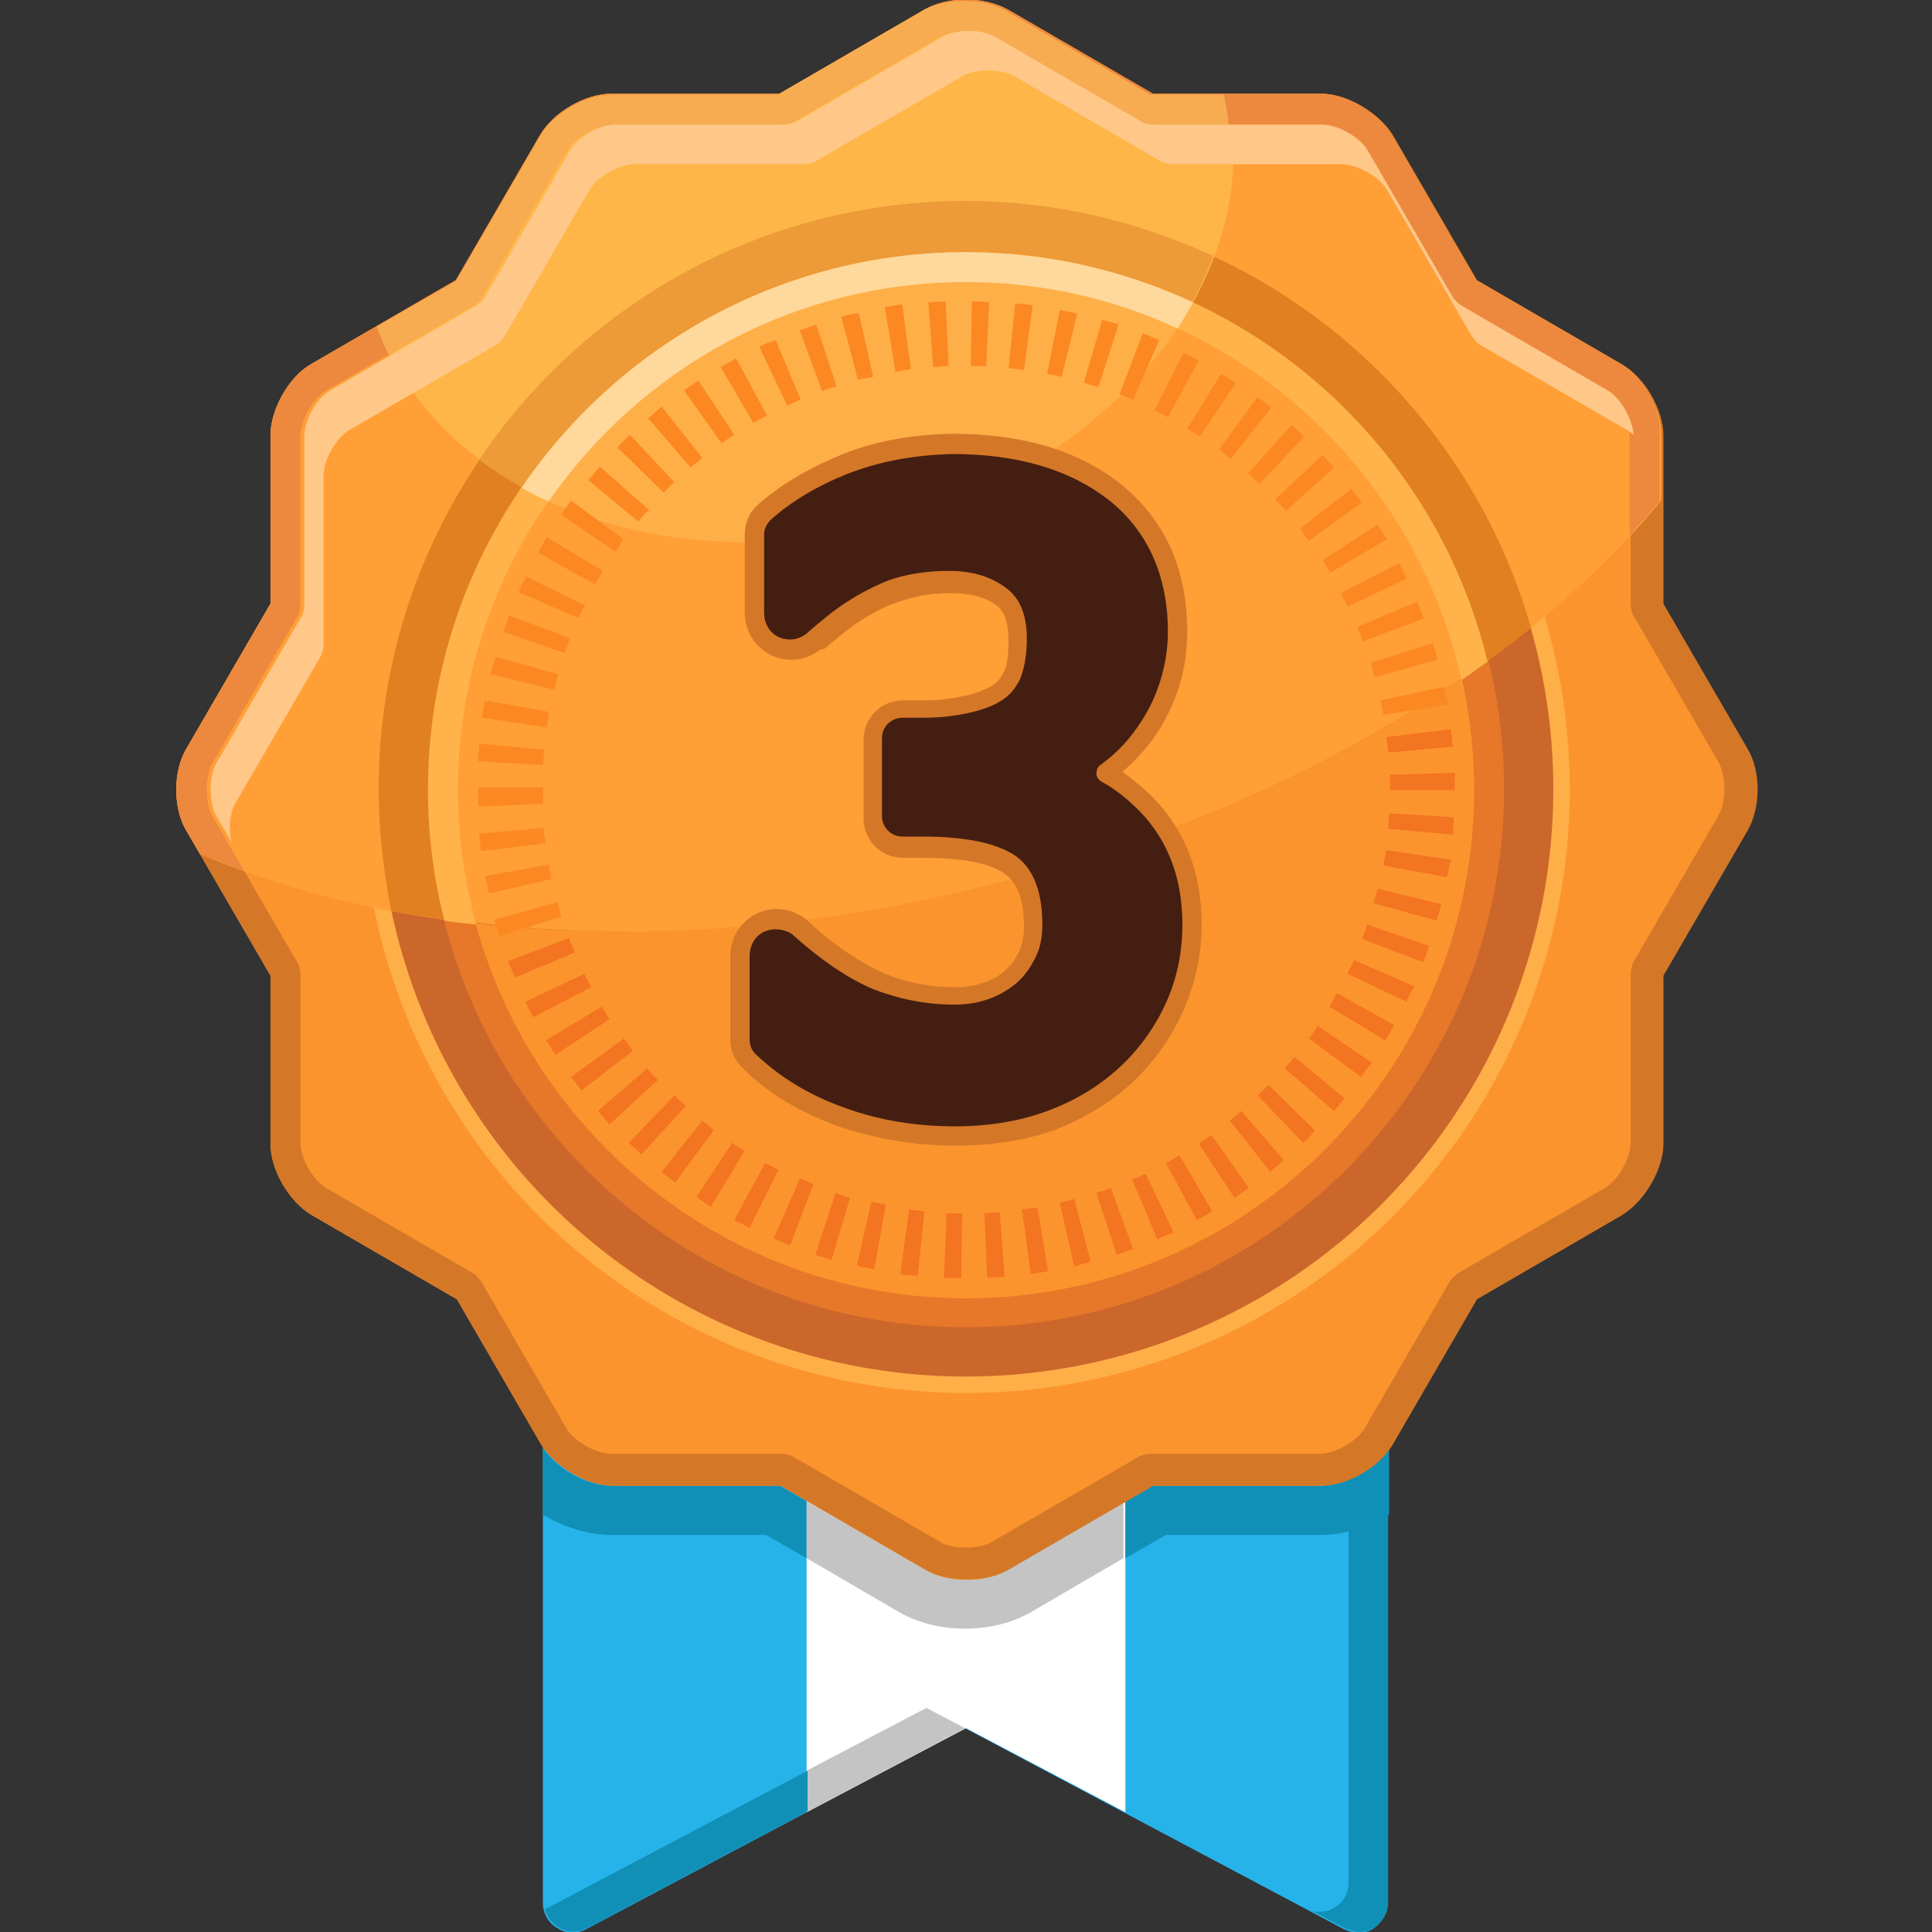 <?xml version="1.0" encoding="utf-8"?>
<!-- Generator: Adobe Illustrator 23.0.2, SVG Export Plug-In . SVG Version: 6.00 Build 0)  -->
<svg version="1.1" id="Layer_2" xmlns="http://www.w3.org/2000/svg" xmlns:xlink="http://www.w3.org/1999/xlink" x="0px" y="0px"
	 viewBox="0 0 200 200" style="enable-background:new 0 0 200 200;" xml:space="preserve">
<rect x="0" y="0" width="200" height="200" fill="#333333" stroke="none"/>
<g>
	<path style="fill:#26B3EA;" d="M140.7,117.3H59.3c-1.7,0-3.1,1.4-3.1,3.1V197c0,1.1,0.6,2.1,1.5,2.6c0.9,0.6,2.1,0.6,3,0.1
		l39.2-20.8l39.2,20.8c0.5,0.2,1,0.4,1.4,0.4c0.6,0,1.1-0.1,1.6-0.4c0.9-0.6,1.5-1.6,1.5-2.6v-76.6
		C143.8,118.6,142.4,117.3,140.7,117.3z"/>
	<polygon style="fill:#FFFFFF;" points="83.5,187.6 100,178.9 116.5,187.6 116.5,117.3 83.5,117.3 	"/>
	<g>
		<path style="fill:#1190B7;" d="M136.7,153.8h-17.4l-2.8,1.6v5.9l4.2-2.4h16c2.4,0,4.9-0.8,7.1-2.1v-6.9
			C142.3,152,139.2,153.8,136.7,153.8z"/>
		<path style="fill:#1190B7;" d="M83.5,155.4l-2.8-1.6H63.3c-2.6,0-5.6-1.7-7.1-3.9v6.9c2.2,1.3,4.7,2.1,7.1,2.1h16l4.2,2.4V155.4z"
			/>
		<path style="fill:#1190B7;" d="M139.6,194.9c0,1.1-0.6,2.1-1.5,2.6c-0.5,0.3-1,0.4-1.6,0.4c-0.2,0-0.5,0-0.7-0.1l3.4,1.8
			c0.5,0.2,1,0.4,1.4,0.4c0.6,0,1.1-0.1,1.6-0.4c0.9-0.6,1.5-1.6,1.5-2.6v-76.6c0-0.8-0.3-1.5-0.8-2.1h-3.3L139.6,194.9L139.6,194.9
			z"/>
		<polygon style="fill:#C4C4C4;" points="95.9,176.8 83.5,183.3 83.5,187.6 99.9,178.9 		"/>
		<path style="fill:#1190B7;" d="M60.8,199.6c-1,0.5-2.1,0.5-3-0.1c-0.7-0.4-1.2-1.1-1.4-1.9c0.1,0,0.2-0.1,0.3-0.1l26.9-14.2v4.2"
			/>
		<path style="fill:#C4C4C4;" d="M116.5,155.4l-12.2,7c-1.2,0.7-2.7,1-4.3,1c-1.5,0-3.1-0.3-4.3-1l-12.2-7v5.9l9.6,5.6
			c1.9,1.1,4.3,1.7,6.8,1.7s4.9-0.6,6.8-1.7l9.6-5.6v-5.9H116.5z"/>
	</g>
</g>
<g>
	<path style="fill:#FC942D;" d="M180.7,77.5l-8.7-15V45.1c0-2.7-1.9-6-4.3-7.4l-15-8.7L144,14c-1.4-2.3-4.7-4.3-7.4-4.3h-17.4
		l-15-8.7c-2.4-1.4-6.2-1.4-8.5,0l-15,8.7H63.3c-2.7,0-6,1.9-7.4,4.3l-8.7,15l-15,8.7C29.9,39,28,42.4,28,45.1v17.4l-8.7,15
		c-1.4,2.3-1.4,6.2,0,8.5l8.7,15v17.4c0,2.7,1.9,6,4.3,7.4l15,8.7l8.7,15c1.4,2.3,4.7,4.3,7.4,4.3h17.4l15,8.7
		c2.3,1.4,6.2,1.4,8.5,0l15-8.7h17.4c2.7,0,6-1.9,7.4-4.3l8.7-15l15-8.7c2.3-1.4,4.3-4.7,4.3-7.4V101l8.7-15
		C182.1,83.6,182.1,79.8,180.7,77.5z"/>
	<circle style="fill:#FFAF48;" cx="100" cy="81.7" r="62.5"/>
	<circle style="fill:#CC672B;" cx="100" cy="81.7" r="60.8"/>
	<circle style="fill:#FC942D;" cx="100" cy="81.7" r="54.1"/>
	<path style="fill:#E77829;" d="M100,137.4c-30.7,0-55.7-25-55.7-55.7S69.3,26,100,26s55.7,25,55.7,55.7S130.7,137.4,100,137.4z
		 M100,29.2c-29,0-52.6,23.6-52.6,52.6S71,134.4,100,134.4s52.6-23.6,52.6-52.6C152.6,52.7,129,29.2,100,29.2z"/>
	<path style="fill:#D47828;" d="M100,3.1c1.1,0,2.1,0.2,2.7,0.6l15,8.7c0.5,0.3,1,0.4,1.5,0.4h17.4c1.6,0,3.9,1.3,4.7,2.7l8.7,15
		c0.3,0.5,0.7,0.9,1.1,1.1l15,8.7c1.4,0.8,2.7,3.1,2.7,4.7v17.4c0,0.5,0.1,1.1,0.4,1.5l8.7,15c0.8,1.4,0.8,4.1,0,5.5l-8.7,15
		c-0.3,0.5-0.4,1-0.4,1.5v17.4c0,1.6-1.3,3.9-2.7,4.7l-15,8.7c-0.5,0.3-0.9,0.7-1.1,1.1l-8.7,15c-0.8,1.4-3.1,2.7-4.7,2.7h-17.4
		c-0.5,0-1.1,0.1-1.5,0.4l-15,8.7c-0.7,0.4-1.7,0.6-2.7,0.6c-1.1,0-2.1-0.2-2.7-0.6l-15-8.7c-0.5-0.3-1-0.4-1.5-0.4H63.3
		c-1.6,0-3.9-1.3-4.7-2.7l-8.7-15c-0.3-0.5-0.7-0.9-1.1-1.1l-15-8.7c-1.4-0.8-2.7-3.1-2.7-4.7V101c0-0.5-0.1-1.1-0.4-1.5l-8.7-15
		c-0.8-1.4-0.8-4.1,0-5.5l8.7-15c0.3-0.5,0.4-1,0.4-1.5V45.1c0-1.6,1.3-3.9,2.7-4.7l15-8.7c0.5-0.3,0.9-0.7,1.1-1.1l8.7-15
		c0.8-1.4,3.1-2.7,4.7-2.7h17.4c0.5,0,1.1-0.1,1.5-0.4l15-8.7C97.9,3.3,98.9,3.1,100,3.1 M100,0c-1.5,0-3.1,0.3-4.3,1l-15,8.7H63.3
		c-2.7,0-6,1.9-7.4,4.3l-8.7,15l-15,8.7C29.9,39,28,42.4,28,45.1v17.4l-8.7,15c-1.4,2.3-1.4,6.2,0,8.5l8.7,15v17.4
		c0,2.7,1.9,6,4.3,7.4l15,8.7l8.7,15c1.4,2.3,4.7,4.3,7.4,4.3h17.4l15,8.7c1.2,0.7,2.7,1,4.3,1c1.6,0,3.1-0.3,4.3-1l15-8.7h17.4
		c2.7,0,6-1.9,7.4-4.3l8.7-15l15-8.7c2.3-1.4,4.3-4.7,4.3-7.4V101l8.7-15c1.4-2.4,1.4-6.2,0-8.5l-8.7-15V45.1c0-2.7-1.9-6-4.3-7.4
		l-15-8.7l-8.7-15c-1.4-2.3-4.7-4.3-7.4-4.3h-17.4l-15-8.7C103.1,0.3,101.5,0,100,0L100,0z"/>
	<path style="fill:#FF9F36;" d="M167.8,37.7l-15-8.7l-8.7-15c-1.4-2.3-4.7-4.3-7.4-4.3h-17.4l-15-8.7c-2.4-1.4-6.2-1.4-8.5,0
		l-15,8.7H63.3c-2.7,0-6,1.9-7.4,4.3l-8.7,15l-15,8.7C29.9,39,28,42.4,28,45.1v17.4l-8.7,15c-1.4,2.3-1.4,6.2,0,8.5l1.4,2.4
		c21,9,50.4,10.9,81,3.4c30.6-7.4,55.8-22.5,70.3-40V45C172,42.4,170.1,39,167.8,37.7z"/>
	<path style="fill:#E18021;" d="M101.7,91.8c22.6-5.5,42.2-15.1,56.8-26.8c-7.3-25.5-30.7-44.1-58.5-44.1
		c-33.6,0-60.8,27.2-60.8,60.8c0,4.3,0.5,8.5,1.3,12.6C58.5,97.7,79.8,97.1,101.7,91.8z"/>
	<path style="fill:#FF9F36;" d="M101.7,91.8c19.7-4.8,37.1-12.7,51-22.5c-5.6-23.9-27-41.8-52.7-41.8c-29.9,0-54.1,24.2-54.1,54.1
		c0,4.7,0.6,9.3,1.8,13.7C64,97.5,82.6,96.5,101.7,91.8z"/>
	<path style="fill:#FFB648;" d="M117.8,12.4l-15-8.7c-0.7-0.4-1.7-0.6-2.7-0.6c-1.1,0-2.1,0.2-2.7,0.6l-15,8.7
		c-0.5,0.3-1,0.4-1.5,0.4H63.3c-1.6,0-3.9,1.3-4.7,2.7l-8.7,15c-0.3,0.5-0.7,0.9-1.1,1.1l-8.5,4.9c7.5,15.3,28.6,23.2,50.6,17.9
		c23.1-5.6,38.7-23.8,36.6-41.7h-8.1C118.8,12.8,118.2,12.6,117.8,12.4z"/>
	<path style="fill:#ED893E;" d="M167.8,37.7l-15-8.7l-8.7-15c-1.4-2.3-4.7-4.3-7.4-4.3h-17.4l-15-8.7c-1.2-0.7-2.7-1-4.3-1
		c-1.5,0-3.1,0.3-4.3,1l-15,8.7H63.3c-2.7,0-6,1.9-7.4,4.3l-8.7,15l-15,8.7C29.9,39,28,42.4,28,45.1v17.4l-8.7,15
		c-1.4,2.3-1.4,6.2,0,8.5l1.4,2.4c1.5,0.6,3,1.2,4.6,1.8L22,84.5c-0.8-1.4-0.8-4.1,0-5.5l8.7-15c0.3-0.5,0.4-1,0.4-1.5V45.1
		c0-1.6,1.3-3.9,2.7-4.7l15-8.7c0.5-0.3,0.9-0.7,1.1-1.1l8.7-15c0.8-1.4,3.1-2.7,4.7-2.7h17.4c0.5,0,1.1-0.1,1.5-0.4l15-8.7
		c0.7-0.4,1.7-0.6,2.7-0.6c1.1,0,2.1,0.2,2.7,0.6l15,8.7c0.5,0.3,1,0.4,1.5,0.4h17.4c1.6,0,3.9,1.3,4.7,2.7l8.7,15
		c0.3,0.5,0.7,0.9,1.1,1.1l15,8.7c1.4,0.8,2.7,3.1,2.7,4.7v10.3c1.1-1.2,2.1-2.3,3.1-3.5v-6.8C172,42.4,170.1,39,167.8,37.7z"/>
	<path style="fill:#F7AC52;" d="M48.8,31.7c0.5-0.3,0.9-0.7,1.1-1.1l8.7-15c0.8-1.4,3.1-2.7,4.7-2.7h17.4c0.5,0,1.1-0.1,1.5-0.4
		l15-8.7c0.7-0.4,1.7-0.6,2.7-0.6c1.1,0,2.1,0.2,2.7,0.6l15,8.7c0.5,0.3,1,0.4,1.5,0.4h8.1c-0.1-1-0.3-2.1-0.5-3.1h-7.6l-15-8.7
		c-1.2-0.7-2.7-1-4.3-1c-1.5,0-3.1,0.3-4.3,1l-15,8.7H63.3c-2.7,0-6,1.9-7.4,4.3l-8.7,15L39,33.8c0.3,1,0.8,1.9,1.2,2.9L48.8,31.7z"
		/>
	<path style="fill:#ED9A38;" d="M125.6,26.5c-7.8-3.6-16.5-5.7-25.6-5.7c-21,0-39.5,10.6-50.4,26.8c10.2,7.6,25.5,10.6,41.2,6.8
		C107.9,50.3,120.9,39.3,125.6,26.5z"/>
	<path style="fill:#FFAF48;" d="M122.7,32.6c-6.9-3.2-14.6-5-22.7-5c-18.6,0-34.9,9.4-44.7,23.6c9.8,4.9,22.5,6.4,35.5,3.3
		C105.1,51,116.6,42.7,122.7,32.6z"/>
	<path style="fill:#FFB34A;" d="M100,26.1c-30.7,0-55.7,25-55.7,55.7c0,4.6,0.6,9.2,1.7,13.5c1.1,0.2,2.2,0.3,3.3,0.4
		c-1.2-4.4-1.9-9.1-1.9-13.9c0-29,23.6-52.6,52.6-52.6c25.1,0,46.1,17.7,51.3,41.2c0.9-0.6,1.8-1.3,2.7-1.9
		C148.1,44.1,126.1,26.1,100,26.1z"/>
	<path style="fill:#FFD89B;" d="M54,50.5c0.9,0.5,1.8,1,2.8,1.4c9.5-13.7,25.3-22.7,43.2-22.7c7.8,0,15.2,1.7,21.9,4.8
		c0.6-0.9,1.1-1.8,1.6-2.7c-7.1-3.3-15.1-5.2-23.5-5.2C80.9,26.1,64,35.8,54,50.5z"/>
	<g>
		<g>
			<path style="fill:#F37421;" d="M99.5,132.3c-0.6,0-1.2,0-1.8,0l0.3-6.7c0.5,0,1.1,0,1.6,0L99.5,132.3z"/>
			<path style="fill:#F37421;" d="M102.2,132.3l-0.3-6.7c0.5,0,1-0.1,1.6-0.1l0.5,6.7C103.4,132.2,102.8,132.2,102.2,132.3z"/>
			<path style="fill:#F37421;" d="M95,132.1c-0.6-0.1-1.2-0.1-1.8-0.2l0.9-6.7c0.5,0.1,1,0.1,1.6,0.2L95,132.1z"/>
			<path style="fill:#F37421;" d="M106.7,131.9l-0.9-6.7c0.5-0.1,1-0.1,1.6-0.2l1.1,6.6C107.9,131.7,107.3,131.8,106.7,131.9z"/>
			<path style="fill:#F37421;" d="M90.5,131.4c-0.6-0.1-1.2-0.2-1.8-0.4l1.5-6.6c0.5,0.1,1,0.2,1.5,0.3L90.5,131.4z"/>
			<path style="fill:#F37421;" d="M111.2,131.1l-1.5-6.6c0.5-0.1,1-0.2,1.5-0.4l1.7,6.5C112.4,130.8,111.8,130.9,111.2,131.1z"/>
			<path style="fill:#F37421;" d="M86.1,130.4c-0.6-0.2-1.2-0.3-1.7-0.5l2.1-6.4c0.5,0.2,1,0.3,1.5,0.5L86.1,130.4z"/>
			<path style="fill:#F37421;" d="M115.6,129.9l-2.1-6.4c0.5-0.2,1-0.3,1.5-0.5l2.3,6.3C116.7,129.5,116.2,129.7,115.6,129.9z"/>
			<path style="fill:#F37421;" d="M81.8,128.9c-0.6-0.2-1.1-0.4-1.7-0.7l2.7-6.2c0.5,0.2,1,0.4,1.4,0.6L81.8,128.9z"/>
			<path style="fill:#F37421;" d="M119.8,128.3l-2.6-6.2c0.5-0.2,1-0.4,1.4-0.6l2.9,6.1C120.9,127.8,120.4,128,119.8,128.3z"/>
			<path style="fill:#F37421;" d="M77.6,127.1c-0.5-0.3-1.1-0.5-1.6-0.8l3.2-5.9c0.5,0.2,0.9,0.5,1.4,0.7L77.6,127.1z"/>
			<path style="fill:#F37421;" d="M123.9,126.3l-3.2-5.9c0.5-0.2,0.9-0.5,1.4-0.8l3.4,5.8C125,125.7,124.5,126,123.9,126.3z"/>
			<path style="fill:#F37421;" d="M73.6,124.9c-0.5-0.3-1-0.6-1.5-1l3.7-5.6c0.4,0.3,0.9,0.6,1.3,0.8L73.6,124.9z"/>
			<path style="fill:#F37421;" d="M127.8,124l-3.7-5.6c0.4-0.3,0.9-0.6,1.3-0.9l3.9,5.5C128.8,123.3,128.3,123.6,127.8,124z"/>
			<path style="fill:#F37421;" d="M69.9,122.4c-0.5-0.4-1-0.7-1.4-1.1l4.2-5.3c0.4,0.3,0.8,0.6,1.2,1L69.9,122.4z"/>
			<path style="fill:#F37421;" d="M131.5,121.3l-4.2-5.3c0.4-0.3,0.8-0.7,1.2-1l4.4,5.1C132.4,120.5,132,120.9,131.5,121.3z"/>
			<path style="fill:#F37421;" d="M66.4,119.5c-0.4-0.4-0.9-0.8-1.3-1.2l4.7-4.9c0.4,0.4,0.8,0.7,1.2,1.1L66.4,119.5z"/>
			<path style="fill:#F37421;" d="M134.9,118.3l-4.7-4.9c0.4-0.4,0.8-0.7,1.1-1.1l4.8,4.7C135.8,117.5,135.4,117.9,134.9,118.3z"/>
			<path style="fill:#F37421;" d="M63.1,116.4c-0.4-0.4-0.8-0.9-1.2-1.4l5.1-4.4c0.3,0.4,0.7,0.8,1.1,1.2L63.1,116.4z"/>
			<path style="fill:#F37421;" d="M138.1,115l-5.1-4.4c0.3-0.4,0.7-0.8,1-1.2l5.2,4.3C138.9,114.1,138.5,114.6,138.1,115z"/>
			<path style="fill:#F37421;" d="M60.2,112.9c-0.4-0.5-0.7-1-1.1-1.4l5.5-4c0.3,0.4,0.6,0.8,0.9,1.3L60.2,112.9z"/>
			<path style="fill:#F37421;" d="M140.9,111.5l-5.4-4c0.3-0.4,0.6-0.8,0.9-1.3l5.6,3.8C141.6,110.5,141.2,111,140.9,111.5z"/>
			<path style="fill:#F37421;" d="M57.5,109.2c-0.3-0.5-0.6-1-1-1.5l5.8-3.5c0.3,0.5,0.5,0.9,0.8,1.3L57.5,109.2z"/>
			<path style="fill:#F37421;" d="M143.4,107.7l-5.8-3.5c0.3-0.4,0.5-0.9,0.8-1.4l5.9,3.3C144,106.7,143.7,107.2,143.4,107.7z"/>
			<path style="fill:#F37421;" d="M55.2,105.3c-0.3-0.5-0.6-1.1-0.8-1.6l6.1-2.9c0.2,0.5,0.5,0.9,0.7,1.4L55.2,105.3z"/>
			<path style="fill:#F37421;" d="M145.6,103.7l-6.1-2.9c0.2-0.5,0.4-0.9,0.7-1.4l6.2,2.7C146.1,102.7,145.8,103.2,145.6,103.7z"/>
			<path style="fill:#F37421;" d="M53.3,101.2c-0.2-0.6-0.5-1.1-0.7-1.7l6.3-2.4c0.2,0.5,0.4,1,0.6,1.5L53.3,101.2z"/>
			<path style="fill:#F37421;" d="M147.3,99.6l-6.3-2.4c0.2-0.5,0.4-1,0.5-1.5l6.4,2.2C147.8,98.5,147.6,99,147.3,99.6z"/>
			<path style="fill:#F37421;" d="M148.7,95.3l-6.5-1.8c0.1-0.5,0.3-1,0.4-1.5l6.6,1.6C149.1,94.1,148.9,94.7,148.7,95.3z"/>
			<path style="fill:#F37421;" d="M149.8,90.8l-6.6-1.2c0.1-0.5,0.2-1,0.3-1.6l6.7,1C150,89.7,149.9,90.3,149.8,90.8z"/>
			<path style="fill:#F37421;" d="M150.4,86.4l-6.7-0.6c0-0.5,0.1-1,0.1-1.6l6.7,0.4C150.5,85.1,150.4,85.8,150.4,86.4z"/>
			<path style="fill:#F37421;" d="M150.6,81.8h-6.7v-0.1c0-0.5,0-1,0-1.5l6.7-0.2C150.6,80.6,150.6,81.1,150.6,81.8L150.6,81.8z"/>
			<path style="fill:#F37421;" d="M143.7,77.9c0-0.5-0.1-1-0.2-1.6l6.7-0.8c0.1,0.6,0.1,1.2,0.2,1.8L143.7,77.9z"/>
		</g>
		<g>
			<path style="fill:#FC8821;" d="M51.7,96.9c-0.2-0.6-0.4-1.2-0.5-1.7l6.5-1.8c0.1,0.5,0.3,1,0.4,1.5L51.7,96.9z"/>
			<path style="fill:#FC8821;" d="M50.6,92.5c-0.1-0.6-0.2-1.2-0.4-1.8l6.6-1.2c0.1,0.5,0.2,1,0.3,1.5L50.6,92.5z"/>
			<path style="fill:#FC8821;" d="M49.8,88.1c-0.1-0.6-0.1-1.2-0.2-1.8l6.7-0.6c0,0.5,0.1,1,0.2,1.6L49.8,88.1z"/>
			<path style="fill:#FC8821;" d="M49.5,83.5c0-0.6,0-1.2,0-1.8v-0.2h6.7v0.2c0,0.5,0,1,0,1.5L49.5,83.5z"/>
			<path style="fill:#FC8821;" d="M56.2,79.2l-6.7-0.4c0-0.6,0.1-1.2,0.1-1.8l6.7,0.6C56.3,78.1,56.3,78.7,56.2,79.2z"/>
			<path style="fill:#FC8821;" d="M56.6,75.3l-6.7-1c0.1-0.6,0.2-1.2,0.3-1.8l6.6,1.2C56.8,74.2,56.7,74.8,56.6,75.3z"/>
			<path style="fill:#FC8821;" d="M143.2,74c-0.1-0.5-0.2-1-0.3-1.5l6.6-1.4c0.1,0.6,0.2,1.2,0.4,1.8L143.2,74z"/>
			<path style="fill:#FC8821;" d="M57.4,71.4l-6.6-1.6c0.1-0.6,0.3-1.2,0.5-1.8l6.5,1.8C57.6,70.4,57.5,70.9,57.4,71.4z"/>
			<path style="fill:#FC8821;" d="M142.3,70.1c-0.1-0.5-0.3-1-0.4-1.5l6.4-2c0.2,0.6,0.4,1.2,0.5,1.7L142.3,70.1z"/>
			<path style="fill:#FC8821;" d="M58.5,67.6l-6.4-2.2c0.2-0.6,0.4-1.1,0.6-1.7l6.3,2.4C58.8,66.7,58.6,67.1,58.5,67.6z"/>
			<path style="fill:#FC8821;" d="M141.1,66.4c-0.2-0.5-0.4-1-0.6-1.5l6.2-2.6c0.2,0.6,0.5,1.1,0.7,1.7L141.1,66.4z"/>
			<path style="fill:#FC8821;" d="M59.9,64l-6.2-2.7c0.2-0.6,0.5-1.1,0.8-1.6l6.1,3C60.3,63,60.1,63.5,59.9,64z"/>
			<path style="fill:#FC8821;" d="M139.5,62.8c-0.2-0.5-0.5-0.9-0.7-1.4l6-3.1c0.3,0.5,0.6,1.1,0.8,1.6L139.5,62.8z"/>
			<path style="fill:#FC8821;" d="M61.6,60.5l-5.9-3.3c0.3-0.5,0.6-1.1,0.9-1.6l5.8,3.5C62.2,59.6,61.9,60,61.6,60.5z"/>
			<path style="fill:#FC8821;" d="M137.7,59.3c-0.3-0.5-0.5-0.9-0.8-1.3l5.7-3.7c0.3,0.5,0.6,1,1,1.5L137.7,59.3z"/>
			<path style="fill:#FC8821;" d="M63.7,57.1l-5.6-3.8c0.3-0.5,0.7-1,1-1.5l5.4,4C64.3,56.3,64,56.7,63.7,57.1z"/>
			<path style="fill:#FC8821;" d="M135.5,56c-0.3-0.4-0.6-0.8-0.9-1.3l5.3-4.1c0.4,0.5,0.7,1,1.1,1.4L135.5,56z"/>
			<path style="fill:#FC8821;" d="M66.1,54l-5.2-4.3c0.4-0.5,0.8-0.9,1.2-1.4l5.1,4.5C66.7,53.2,66.4,53.6,66.1,54z"/>
			<path style="fill:#FC8821;" d="M133.1,52.9c-0.3-0.4-0.7-0.8-1.1-1.2l4.9-4.6c0.4,0.4,0.8,0.9,1.2,1.3L133.1,52.9z"/>
			<path style="fill:#FC8821;" d="M68.7,51l-4.8-4.7c0.4-0.4,0.9-0.9,1.3-1.3l4.6,4.9C69.4,50.3,69,50.7,68.7,51z"/>
			<path style="fill:#FC8821;" d="M130.4,50.1c-0.4-0.4-0.8-0.7-1.2-1.1l4.5-5c0.5,0.4,0.9,0.8,1.3,1.2L130.4,50.1z"/>
			<path style="fill:#FC8821;" d="M71.5,48.4l-4.4-5.1c0.5-0.4,0.9-0.8,1.4-1.2l4.2,5.3C72.4,47.7,71.9,48,71.5,48.4z"/>
			<path style="fill:#FC8821;" d="M127.4,47.5c-0.4-0.3-0.8-0.6-1.2-1l4-5.4c0.5,0.4,1,0.7,1.4,1.1L127.4,47.5z"/>
			<path style="fill:#FC8821;" d="M74.7,45.9l-3.9-5.5c0.5-0.3,1-0.7,1.5-1L76,45C75.5,45.3,75.1,45.6,74.7,45.9z"/>
			<path style="fill:#FC8821;" d="M124.2,45.2c-0.4-0.3-0.9-0.6-1.3-0.8l3.5-5.7c0.5,0.3,1,0.6,1.5,1L124.2,45.2z"/>
			<path style="fill:#FC8821;" d="M78,43.8L74.6,38c0.5-0.3,1.1-0.6,1.6-0.9l3.2,5.9C78.9,43.3,78.4,43.5,78,43.8z"/>
			<path style="fill:#FC8821;" d="M120.9,43.2c-0.5-0.3-0.9-0.5-1.4-0.7l3-6c0.5,0.3,1.1,0.5,1.6,0.8L120.9,43.2z"/>
			<path style="fill:#FC8821;" d="M81.5,42l-2.9-6.1c0.6-0.3,1.1-0.5,1.7-0.7l2.6,6.2C82.4,41.5,81.9,41.8,81.5,42z"/>
			<path style="fill:#FC8821;" d="M117.3,41.4c-0.5-0.2-1-0.4-1.4-0.6l2.4-6.3c0.6,0.2,1.1,0.5,1.7,0.7L117.3,41.4z"/>
			<path style="fill:#FC8821;" d="M85.1,40.5l-2.3-6.3c0.6-0.2,1.1-0.4,1.7-0.6l2.1,6.4C86.1,40.1,85.6,40.3,85.1,40.5z"/>
			<path style="fill:#FC8821;" d="M113.7,40.1c-0.5-0.2-1-0.3-1.5-0.5l1.9-6.5c0.6,0.2,1.2,0.3,1.7,0.5L113.7,40.1z"/>
			<path style="fill:#FC8821;" d="M88.8,39.3l-1.7-6.5c0.6-0.2,1.2-0.3,1.8-0.4l1.5,6.6C89.9,39.1,89.4,39.2,88.8,39.3z"/>
			<path style="fill:#FC8821;" d="M109.9,39c-0.5-0.1-1-0.2-1.5-0.3l1.3-6.6c0.6,0.1,1.2,0.2,1.8,0.4L109.9,39z"/>
			<path style="fill:#FC8821;" d="M92.7,38.5l-1.1-6.7c0.6-0.1,1.2-0.2,1.8-0.3l0.9,6.7C93.7,38.3,93.2,38.4,92.7,38.5z"/>
			<path style="fill:#FC8821;" d="M106,38.3c-0.5-0.1-1-0.1-1.6-0.2l0.7-6.7c0.6,0.1,1.2,0.1,1.8,0.2L106,38.3z"/>
			<path style="fill:#FC8821;" d="M96.6,38l-0.5-6.7c0.6,0,1.2-0.1,1.8-0.1l0.3,6.7C97.6,37.9,97.1,38,96.6,38z"/>
			<path style="fill:#FC8821;" d="M102.1,37.9c-0.5,0-1.1,0-1.6,0l0.1-6.7c0.6,0,1.2,0,1.8,0.1L102.1,37.9z"/>
		</g>
	</g>
	<path style="fill:#FFC788;" d="M24.4,83.1l8.7-15c0.3-0.5,0.4-1,0.4-1.5V49.2c0-1.6,1.3-3.9,2.7-4.7l15-8.7
		c0.5-0.3,0.9-0.7,1.1-1.1l8.7-15c0.8-1.4,3.1-2.7,4.7-2.7h17.4c0.5,0,1.1-0.1,1.5-0.4l15-8.7c0.7-0.4,1.7-0.6,2.7-0.6
		s2.1,0.2,2.7,0.6l15,8.7c0.5,0.3,1,0.4,1.5,0.4h17.4c1.6,0,3.9,1.3,4.7,2.7l8.7,15c0.3,0.5,0.7,0.9,1.1,1.1l15,8.7
		c0.2,0.1,0.4,0.3,0.7,0.5c-0.1-1.6-1.3-3.8-2.7-4.6l-15-8.7c-0.5-0.3-0.9-0.7-1.1-1.1l-8.7-15c-0.8-1.4-3.1-2.7-4.7-2.7h-17.4
		c-0.5,0-1.1-0.1-1.5-0.4l-15-8.7c-0.7-0.4-1.7-0.6-2.7-0.6s-2.1,0.2-2.7,0.6l-15,8.7c-0.5,0.3-1,0.4-1.5,0.4H63.7
		c-1.6,0-3.9,1.3-4.7,2.7l-8.7,15c-0.3,0.5-0.7,0.9-1.1,1.1l-15,8.7c-1.4,0.8-2.7,3.1-2.7,4.7v17.4c0,0.5-0.1,1.1-0.4,1.5l-8.7,15
		c-0.8,1.4-0.8,4.1,0,5.5l1.6,2.7C23.6,85.8,23.8,84.1,24.4,83.1z"/>
	<g>
		<path style="fill:#441E11;" d="M118.8,83.2c-1.2-1.3-2.7-2.4-4.2-3.3c1.2-0.9,2.2-1.8,3.2-2.9c1.3-1.5,2.4-3.3,3.1-5.3
			c0.8-2,1.2-4.1,1.2-6.4c0-6.2-2.2-11.1-6.6-14.5c-4.1-3.3-9.8-4.9-16.8-4.9l0,0c-4.2,0.1-8,0.8-11.3,2.2s-6,3-8.1,4.9
			c-0.6,0.6-1,1.4-1,2.3v8.1c0,1.5,0.7,2.7,2,3.4c0.5,0.3,1.2,0.5,1.8,0.5c0.6,0,1.5-0.2,2.4-0.9l0.1-0.1c1.4-1.2,2.7-2.2,3.9-3
			c1.1-0.8,2.3-1.4,3.4-1.8c1.1-0.4,2.2-0.7,3.2-0.9c1.1-0.2,2.2-0.3,3.4-0.3c2.2,0,4,0.5,5.4,1.6c0.4,0.3,1.7,1.3,1.7,4.4
			c0,1.6-0.2,2.9-0.6,3.8c-0.4,0.8-0.9,1.4-1.6,1.8c-0.8,0.5-1.8,0.9-3,1.2c-1.3,0.3-2.8,0.5-4.4,0.5h-2.3c-1.7,0-3.1,1.4-3.1,3.1
			v8.1c0,1.7,1.4,3.1,3.1,3.1h2.1c5.6,0,8.1,1.1,9.2,2c1.5,1.2,2.2,3.2,2.2,6.1c0,1.1-0.2,2.1-0.6,3s-0.9,1.6-1.6,2.2
			c-0.7,0.7-1.6,1.1-2.5,1.5c-1,0.4-2.1,0.6-3.3,0.6c-2.9,0-5.6-0.5-8-1.6c-2.5-1.1-5.2-2.9-8-5.4c-0.1,0-0.1-0.1-0.2-0.1
			c-0.9-0.7-1.8-0.9-2.4-0.9s-1.2,0.2-1.8,0.5c-1.2,0.7-2,2-2,3.4v8.6c0,0.8,0.3,1.6,0.9,2.2c2.6,2.6,5.9,4.5,9.7,5.8
			c3.7,1.3,7.6,1.9,11.8,1.9c3.8,0,7.2-0.6,10.2-1.8c3-1.2,5.6-2.8,7.8-4.8c2.1-2,3.8-4.4,4.9-7s1.7-5.4,1.7-8.3
			C123.5,90.6,121.9,86.4,118.8,83.2z"/>
		<path style="fill:#D47828;" d="M98.9,118.6c-4.2,0-8.3-0.7-12.1-2c-3.9-1.4-7.3-3.4-10-6.1c-0.8-0.8-1.2-1.8-1.2-2.9V99
			c0-1.8,0.9-3.4,2.5-4.3c0.7-0.4,1.5-0.6,2.3-0.6s1.9,0.2,3.1,1.1c0.1,0.1,0.1,0.1,0.2,0.2c2.7,2.5,5.3,4.2,7.7,5.3
			c2.3,1,4.9,1.5,7.6,1.5c1,0,2-0.2,2.9-0.5s1.6-0.7,2.2-1.3c0.6-0.5,1-1.1,1.4-1.9c0.3-0.7,0.5-1.6,0.5-2.6c0-2.6-0.6-4.3-1.8-5.3
			c-0.8-0.7-3-1.8-8.6-1.8h-2.1c-2.3,0-4.1-1.8-4.1-4.1v-8.1c0-2.3,1.8-4.1,4.1-4.1h2.3c1.5,0,2.9-0.2,4.2-0.5c1-0.2,1.9-0.6,2.7-1
			c0.5-0.3,0.9-0.8,1.2-1.4c0.4-0.7,0.5-1.9,0.5-3.3c0-2.6-0.9-3.4-1.2-3.6c-1.2-0.9-2.8-1.3-4.8-1.3c-1.1,0-2.2,0.1-3.2,0.3
			s-2,0.5-3,0.9s-2.1,1-3.2,1.7c-1.2,0.8-2.4,1.8-3.7,2.9l-0.3,0c-1.2,0.9-2.3,1.1-3.1,1.1c-0.8,0-1.6-0.2-2.3-0.6
			c-1.6-0.9-2.5-2.5-2.5-4.3v-8.1c0-1.2,0.5-2.3,1.3-3c2.1-1.9,5-3.7,8.4-5.1c3.5-1.5,7.4-2.2,11.7-2.3l0,0c7.3,0,13.1,1.7,17.5,5.2
			c4.6,3.7,6.9,8.8,6.9,15.3c0,2.4-0.4,4.6-1.2,6.7c-0.8,2.1-1.9,4-3.3,5.6c-0.7,0.8-1.4,1.5-2.2,2.2c1.1,0.8,2.2,1.7,3.2,2.7
			c3.3,3.4,5,7.8,5,13.1c0,3-0.6,5.9-1.8,8.7c-1.2,2.8-2.9,5.2-5.1,7.4c-2.2,2.1-4.9,3.8-8.1,5.1C106.4,118,102.8,118.6,98.9,118.6z
			 M80.3,96.2c-0.4,0-0.9,0.1-1.3,0.3c-0.9,0.5-1.4,1.4-1.4,2.5v8.6c0,0.6,0.2,1.1,0.6,1.5c2.5,2.4,5.6,4.3,9.3,5.6
			c3.6,1.3,7.4,1.9,11.4,1.9c3.6,0,7-0.6,9.8-1.7c2.9-1.1,5.4-2.7,7.4-4.6s3.6-4.2,4.7-6.7s1.6-5.2,1.6-7.9c0-4.8-1.5-8.7-4.4-11.7
			c-1.2-1.2-2.5-2.3-4-3.1c-0.3-0.2-0.5-0.5-0.5-0.8s0.1-0.7,0.4-0.9c1.1-0.8,2.1-1.7,3-2.8c1.2-1.5,2.2-3.1,2.9-5
			c0.7-1.9,1.1-3.9,1.1-6c0-5.8-2.1-10.5-6.2-13.7c-4-3.1-9.4-4.7-16.1-4.7c-4.1,0.1-7.7,0.8-11,2.1c-3.2,1.3-5.8,2.9-7.8,4.7
			c-0.4,0.4-0.7,0.9-0.7,1.5v8.1c0,1.1,0.5,2,1.4,2.5c0.4,0.2,0.8,0.3,1.3,0.3c0.4,0,1.1-0.1,1.8-0.7l0.1-0.1c1.4-1.2,2.7-2.3,4-3.1
			c1.2-0.8,2.4-1.4,3.5-1.9s2.3-0.8,3.4-1s2.4-0.3,3.6-0.3c2.5,0,4.4,0.6,6,1.8c0.5,0.4,2.1,1.6,2.1,5.2c0,1.8-0.3,3.2-0.7,4.2
			c-0.5,1-1.1,1.7-1.9,2.2c-0.9,0.6-2.1,1-3.4,1.3c-1.4,0.3-2.9,0.5-4.6,0.5h-2.3c-1.1,0-2.1,0.9-2.1,2.1v8.1c0,1.1,0.9,2.1,2.1,2.1
			h2.1c4.8,0,8.1,0.8,9.9,2.2c1.7,1.4,2.5,3.7,2.5,6.9c0,1.3-0.2,2.4-0.7,3.4s-1.1,1.9-1.9,2.6s-1.8,1.3-2.9,1.7
			c-1.1,0.4-2.3,0.6-3.6,0.6c-3,0-5.8-0.6-8.4-1.6c-2.6-1.1-5.4-3-8.3-5.6L82,96.7C81.4,96.3,80.7,96.2,80.3,96.2z"/>
	</g>
</g>
</svg>
